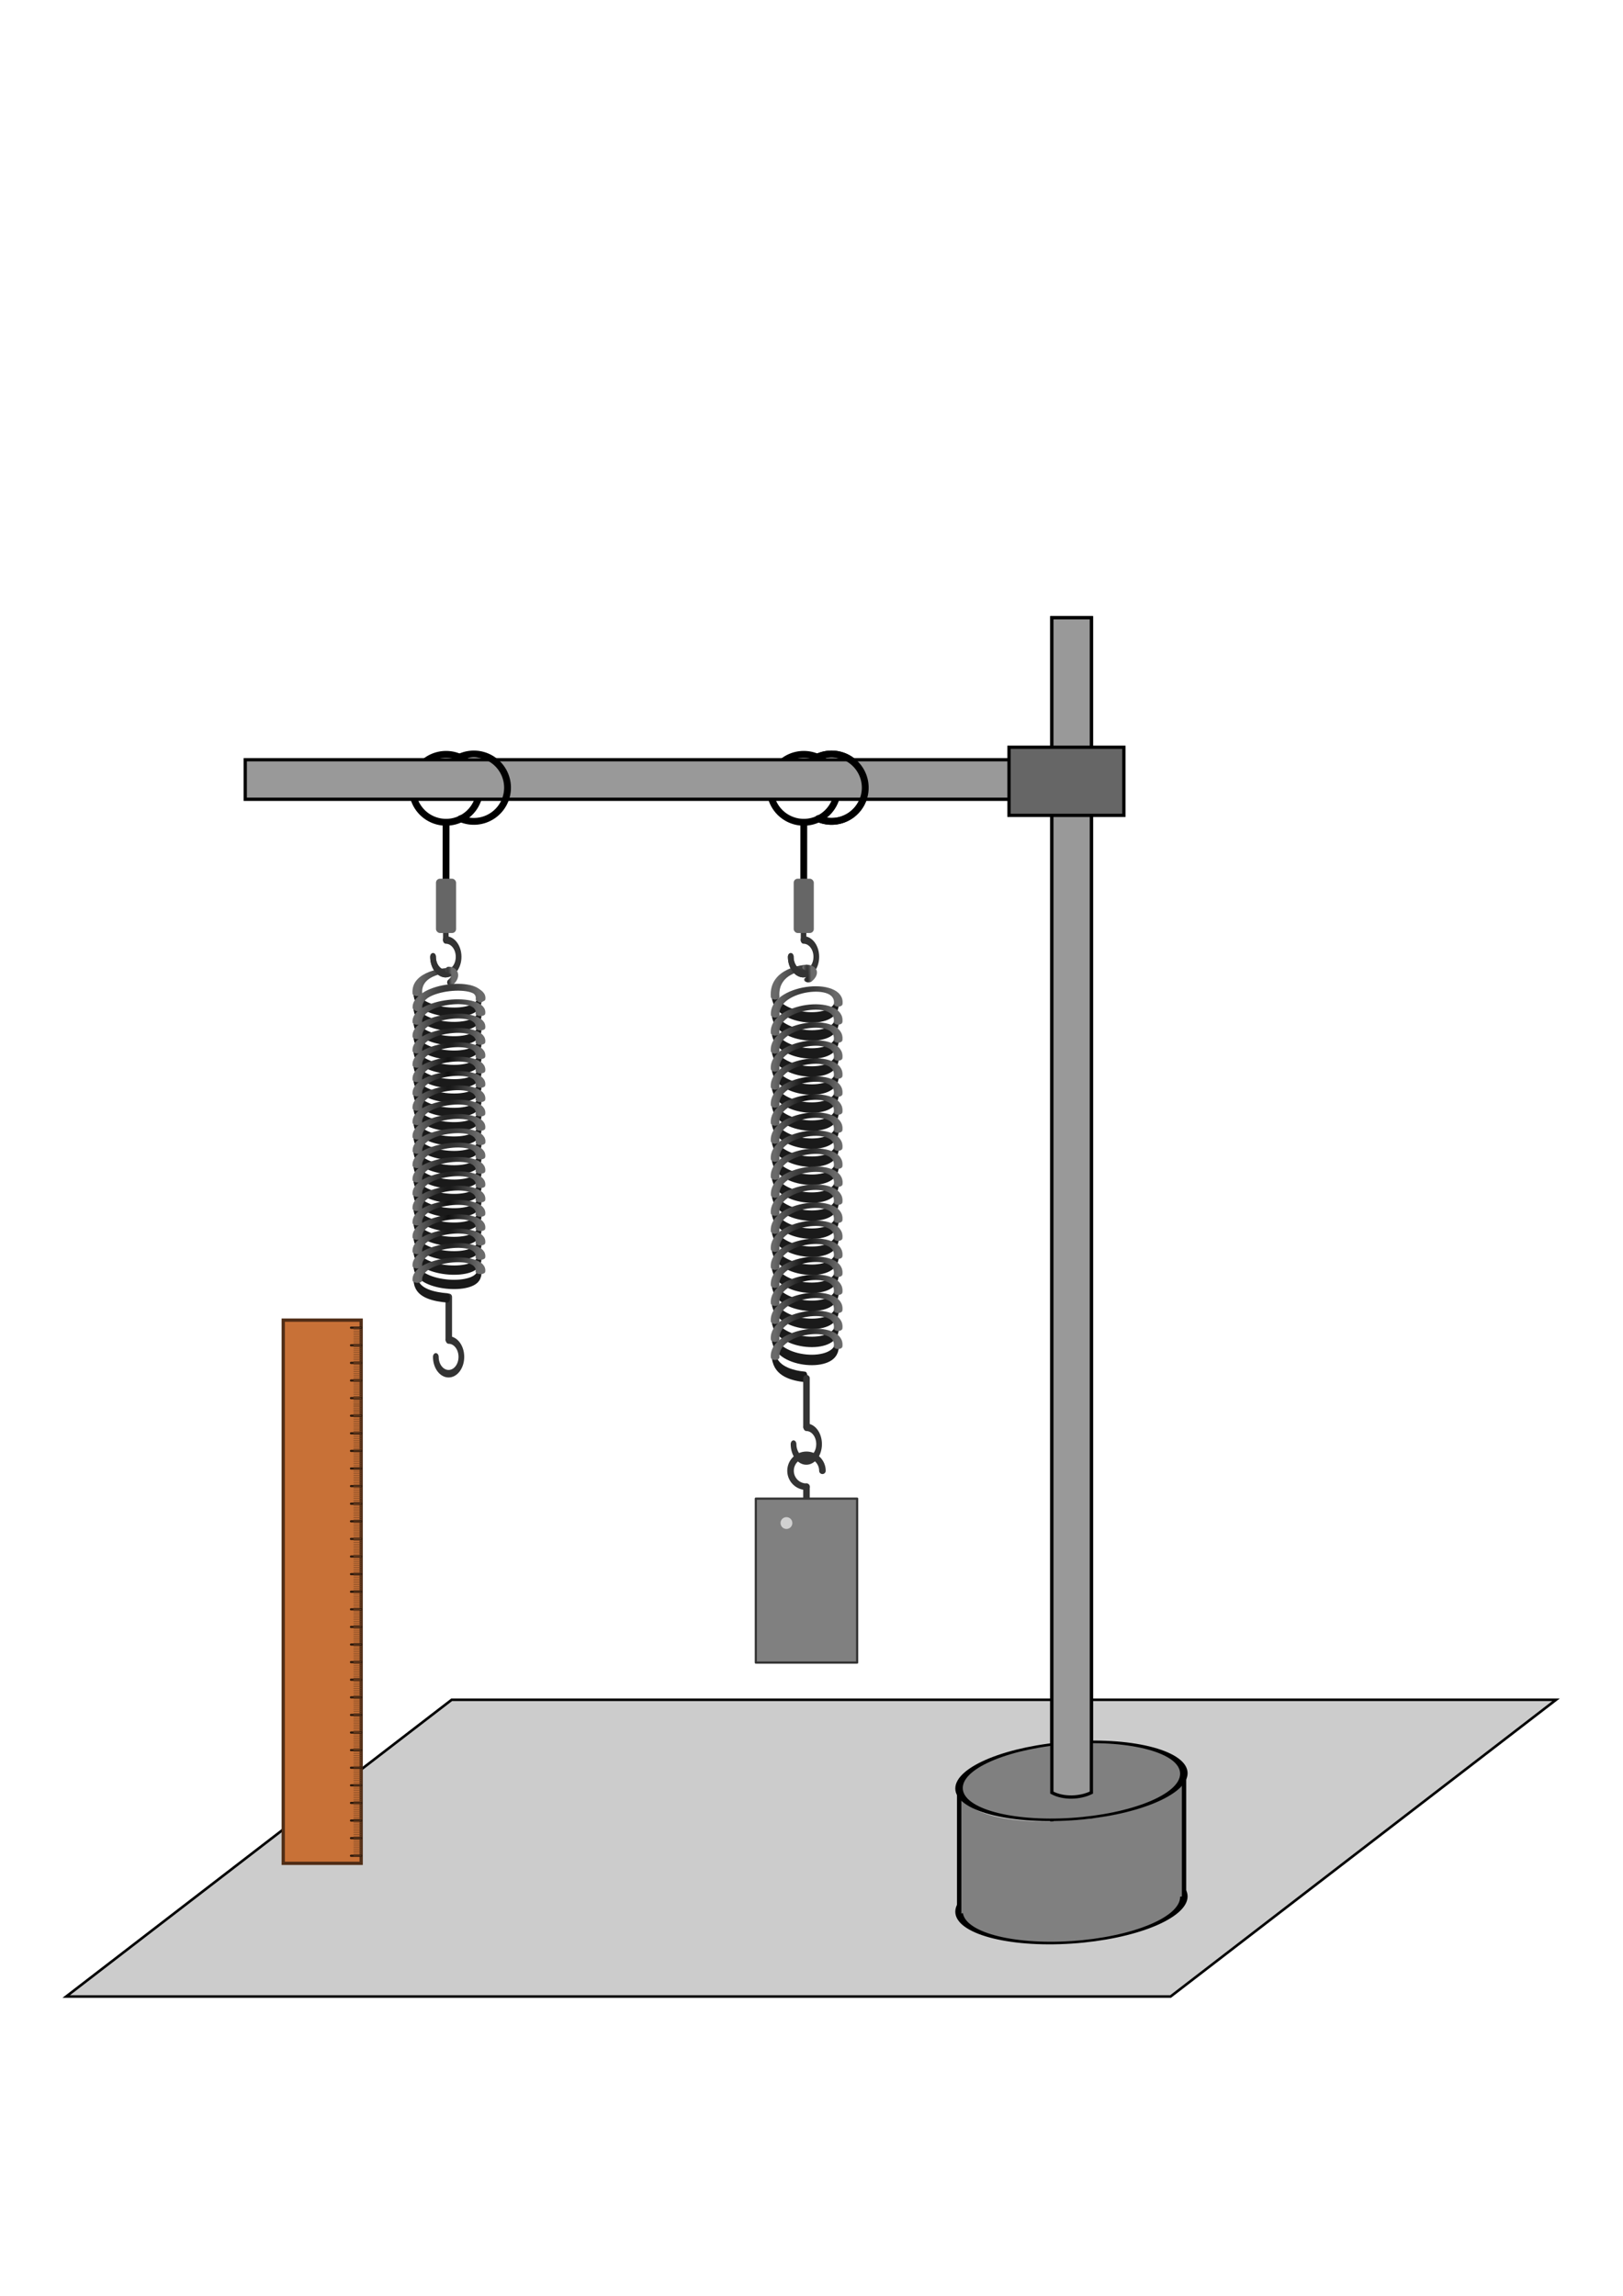 <svg xmlns="http://www.w3.org/2000/svg" xmlns:xlink="http://www.w3.org/1999/xlink" width="744.094" height="1052.362"><title>Experiment Hookesches Gesetz</title><defs><linearGradient id="a"><stop offset="0" stop-color="#0e0e0e"/><stop offset="1" stop-color="#6a6a6a"/></linearGradient><radialGradient xlink:href="#a" id="d" gradientUnits="userSpaceOnUse" gradientTransform="matrix(0 -.606 .058 0 110.147 1541.194)" cx="1856.591" cy="1368.978" fx="1856.591" fy="1368.978" r="246.82"/><radialGradient xlink:href="#a" id="e" gradientUnits="userSpaceOnUse" gradientTransform="matrix(0 -.606 .058 0 110.192 1541.194)" cx="1856.591" cy="1368.978" fx="1856.591" fy="1368.978" r="246.82"/><radialGradient xlink:href="#a" id="f" gradientUnits="userSpaceOnUse" gradientTransform="matrix(0 -.606 .058 0 110.147 1541.194)" cx="1856.591" cy="1368.978" fx="1856.591" fy="1368.978" r="246.82"/><radialGradient xlink:href="#a" id="g" gradientUnits="userSpaceOnUse" gradientTransform="matrix(0 -.606 .058 0 110.147 1541.194)" cx="1856.591" cy="1368.978" fx="1856.591" fy="1368.978" r="246.82"/><radialGradient xlink:href="#a" id="h" gradientUnits="userSpaceOnUse" gradientTransform="matrix(0 -.606 .058 0 110.147 1541.194)" cx="1856.591" cy="1368.978" fx="1856.591" fy="1368.978" r="246.82"/><radialGradient xlink:href="#a" id="i" gradientUnits="userSpaceOnUse" gradientTransform="matrix(0 -.606 .058 0 110.147 1541.194)" cx="1856.591" cy="1368.978" fx="1856.591" fy="1368.978" r="246.82"/><radialGradient xlink:href="#a" id="j" gradientUnits="userSpaceOnUse" gradientTransform="matrix(0 -.606 .058 0 110.147 1541.194)" cx="1856.591" cy="1368.978" fx="1856.591" fy="1368.978" r="246.82"/><radialGradient xlink:href="#a" id="k" gradientUnits="userSpaceOnUse" gradientTransform="matrix(0 -.606 .058 0 110.147 1541.194)" cx="1856.591" cy="1368.978" fx="1856.591" fy="1368.978" r="246.82"/><radialGradient xlink:href="#a" id="l" gradientUnits="userSpaceOnUse" gradientTransform="matrix(0 -.606 .058 0 110.147 1541.194)" cx="1856.591" cy="1368.978" fx="1856.591" fy="1368.978" r="246.82"/><radialGradient xlink:href="#a" id="m" gradientUnits="userSpaceOnUse" gradientTransform="matrix(0 -.606 .058 0 110.147 1541.194)" cx="1856.591" cy="1368.978" fx="1856.591" fy="1368.978" r="246.82"/><radialGradient xlink:href="#a" id="n" gradientUnits="userSpaceOnUse" gradientTransform="matrix(0 -.606 .058 0 110.147 1541.194)" cx="1856.591" cy="1368.978" fx="1856.591" fy="1368.978" r="246.82"/><radialGradient xlink:href="#a" id="o" gradientUnits="userSpaceOnUse" gradientTransform="matrix(0 -.606 .058 0 110.192 1541.194)" cx="1856.591" cy="1368.978" fx="1856.591" fy="1368.978" r="246.82"/><radialGradient xlink:href="#a" id="p" gradientUnits="userSpaceOnUse" gradientTransform="matrix(0 -.606 .058 0 110.147 1541.194)" cx="1856.591" cy="1368.978" fx="1856.591" fy="1368.978" r="246.82"/><radialGradient xlink:href="#a" id="q" gradientUnits="userSpaceOnUse" gradientTransform="matrix(0 -.606 .058 0 110.147 1541.194)" cx="1856.591" cy="1368.978" fx="1856.591" fy="1368.978" r="246.82"/><radialGradient xlink:href="#a" id="r" gradientUnits="userSpaceOnUse" gradientTransform="matrix(0 -.606 .058 0 110.147 1541.194)" cx="1856.591" cy="1368.978" fx="1856.591" fy="1368.978" r="246.82"/><radialGradient xlink:href="#a" id="s" gradientUnits="userSpaceOnUse" gradientTransform="matrix(0 -.606 .058 0 110.147 1541.194)" cx="1856.591" cy="1368.978" fx="1856.591" fy="1368.978" r="246.82"/><radialGradient xlink:href="#a" id="t" gradientUnits="userSpaceOnUse" gradientTransform="matrix(0 -.606 .058 0 110.147 1541.194)" cx="1856.591" cy="1368.978" fx="1856.591" fy="1368.978" r="246.82"/><radialGradient xlink:href="#a" id="u" gradientUnits="userSpaceOnUse" gradientTransform="matrix(0 -.606 .058 0 110.147 1541.194)" cx="1856.591" cy="1368.978" fx="1856.591" fy="1368.978" r="246.82"/><radialGradient xlink:href="#a" id="v" gradientUnits="userSpaceOnUse" gradientTransform="matrix(0 -.606 .058 0 110.147 1541.194)" cx="1856.591" cy="1368.978" fx="1856.591" fy="1368.978" r="246.82"/><radialGradient xlink:href="#a" id="w" gradientUnits="userSpaceOnUse" gradientTransform="matrix(0 -.606 .058 0 110.147 1541.194)" cx="1856.591" cy="1368.978" fx="1856.591" fy="1368.978" r="246.82"/><radialGradient xlink:href="#a" id="x" gradientUnits="userSpaceOnUse" gradientTransform="matrix(0 -.606 .058 0 110.147 1528.602)" cx="1856.591" cy="1368.978" fx="1856.591" fy="1368.978" r="246.82"/><filter color-interpolation-filters="sRGB" id="U" x="-.6" width="2.2" y="-.6" height="2.2"><feGaussianBlur stdDeviation="5.714"/></filter><radialGradient xlink:href="#a" id="y" gradientUnits="userSpaceOnUse" gradientTransform="matrix(0 -.606 .058 0 110.147 1541.194)" cx="1856.591" cy="1368.978" fx="1856.591" fy="1368.978" r="246.82"/><radialGradient xlink:href="#a" id="z" gradientUnits="userSpaceOnUse" gradientTransform="matrix(0 -.606 .058 0 110.192 1541.194)" cx="1856.591" cy="1368.978" fx="1856.591" fy="1368.978" r="246.82"/><radialGradient xlink:href="#a" id="A" gradientUnits="userSpaceOnUse" gradientTransform="matrix(0 -.606 .058 0 110.147 1541.194)" cx="1856.591" cy="1368.978" fx="1856.591" fy="1368.978" r="246.82"/><radialGradient xlink:href="#a" id="B" gradientUnits="userSpaceOnUse" gradientTransform="matrix(0 -.606 .058 0 110.147 1541.194)" cx="1856.591" cy="1368.978" fx="1856.591" fy="1368.978" r="246.82"/><radialGradient xlink:href="#a" id="C" gradientUnits="userSpaceOnUse" gradientTransform="matrix(0 -.606 .058 0 110.147 1541.194)" cx="1856.591" cy="1368.978" fx="1856.591" fy="1368.978" r="246.82"/><radialGradient xlink:href="#a" id="D" gradientUnits="userSpaceOnUse" gradientTransform="matrix(0 -.606 .058 0 110.147 1541.194)" cx="1856.591" cy="1368.978" fx="1856.591" fy="1368.978" r="246.82"/><radialGradient xlink:href="#a" id="E" gradientUnits="userSpaceOnUse" gradientTransform="matrix(0 -.606 .058 0 110.147 1541.194)" cx="1856.591" cy="1368.978" fx="1856.591" fy="1368.978" r="246.82"/><radialGradient xlink:href="#a" id="F" gradientUnits="userSpaceOnUse" gradientTransform="matrix(0 -.606 .058 0 110.147 1541.194)" cx="1856.591" cy="1368.978" fx="1856.591" fy="1368.978" r="246.82"/><radialGradient xlink:href="#a" id="G" gradientUnits="userSpaceOnUse" gradientTransform="matrix(0 -.606 .058 0 110.147 1541.194)" cx="1856.591" cy="1368.978" fx="1856.591" fy="1368.978" r="246.82"/><radialGradient xlink:href="#a" id="H" gradientUnits="userSpaceOnUse" gradientTransform="matrix(0 -.606 .058 0 110.147 1541.194)" cx="1856.591" cy="1368.978" fx="1856.591" fy="1368.978" r="246.82"/><radialGradient xlink:href="#a" id="I" gradientUnits="userSpaceOnUse" gradientTransform="matrix(0 -.606 .058 0 110.147 1541.194)" cx="1856.591" cy="1368.978" fx="1856.591" fy="1368.978" r="246.82"/><radialGradient xlink:href="#a" id="K" gradientUnits="userSpaceOnUse" gradientTransform="matrix(0 -.606 .058 0 110.192 1541.194)" cx="1856.591" cy="1368.978" fx="1856.591" fy="1368.978" r="246.82"/><radialGradient xlink:href="#a" id="L" gradientUnits="userSpaceOnUse" gradientTransform="matrix(0 -.606 .058 0 110.147 1541.194)" cx="1856.591" cy="1368.978" fx="1856.591" fy="1368.978" r="246.82"/><radialGradient xlink:href="#a" id="M" gradientUnits="userSpaceOnUse" gradientTransform="matrix(0 -.606 .058 0 110.147 1541.194)" cx="1856.591" cy="1368.978" fx="1856.591" fy="1368.978" r="246.82"/><radialGradient xlink:href="#a" id="N" gradientUnits="userSpaceOnUse" gradientTransform="matrix(0 -.606 .058 0 110.147 1541.194)" cx="1856.591" cy="1368.978" fx="1856.591" fy="1368.978" r="246.82"/><radialGradient xlink:href="#a" id="O" gradientUnits="userSpaceOnUse" gradientTransform="matrix(0 -.606 .058 0 110.147 1541.194)" cx="1856.591" cy="1368.978" fx="1856.591" fy="1368.978" r="246.82"/><radialGradient xlink:href="#a" id="P" gradientUnits="userSpaceOnUse" gradientTransform="matrix(0 -.606 .058 0 110.147 1541.194)" cx="1856.591" cy="1368.978" fx="1856.591" fy="1368.978" r="246.82"/><radialGradient xlink:href="#a" id="Q" gradientUnits="userSpaceOnUse" gradientTransform="matrix(0 -.606 .058 0 110.147 1541.194)" cx="1856.591" cy="1368.978" fx="1856.591" fy="1368.978" r="246.82"/><radialGradient xlink:href="#a" id="R" gradientUnits="userSpaceOnUse" gradientTransform="matrix(0 -.606 .058 0 110.147 1541.194)" cx="1856.591" cy="1368.978" fx="1856.591" fy="1368.978" r="246.82"/><radialGradient xlink:href="#a" id="S" gradientUnits="userSpaceOnUse" gradientTransform="matrix(0 -.606 .058 0 110.147 1541.194)" cx="1856.591" cy="1368.978" fx="1856.591" fy="1368.978" r="246.82"/><radialGradient xlink:href="#a" id="J" gradientUnits="userSpaceOnUse" gradientTransform="matrix(0 -.606 .058 0 110.147 1528.602)" cx="1856.591" cy="1368.978" fx="1856.591" fy="1368.978" r="246.82"/><radialGradient xlink:href="#a" id="T" gradientUnits="userSpaceOnUse" gradientTransform="matrix(0 -.191 -.008 0 201.063 707.192)" cx="1856.591" cy="1368.978" fx="1856.591" fy="1368.978" r="246.82"/><linearGradient id="b"><stop offset="0" stop-color="#0e0e0e"/><stop offset="1" stop-color="#6a6a6a"/></linearGradient><radialGradient r="246.82" fy="1368.978" fx="1856.591" cy="1368.978" cx="1856.591" gradientTransform="matrix(0 -.125 -.009 0 217.417 691.782)" gradientUnits="userSpaceOnUse" id="V" xlink:href="#b"/><linearGradient id="c"><stop offset="0" stop-color="#0e0e0e"/><stop offset="1" stop-color="#6a6a6a"/></linearGradient><radialGradient r="246.82" fy="1368.978" fx="1856.591" cy="1368.978" cx="1856.591" gradientTransform="matrix(0 -.316 .061 0 122.588 1076.391)" gradientUnits="userSpaceOnUse" id="W" xlink:href="#c"/></defs><path style="marker:none" color="#000" fill="#fff" fill-rule="evenodd" stroke="#fff" stroke-width="1.231" overflow="visible" enable-background="accumulate" d="M36.046 935.586V231.737h672.002v703.849z"/><path style="marker:none" transform="skewX(-52.417) scale(1 .61)" color="#000" fill="#ccc" fill-rule="evenodd" stroke="#000" stroke-width="1.921" overflow="visible" enable-background="accumulate" d="M1219.447 1277.284h506.323v222.987h-506.323z"/><path d="M374.562 347.141a15.442 15.442 0 1 1 .631 28.128" fill="none" stroke="#000" stroke-width="3.131" stroke-linecap="round" stroke-linejoin="round"/><g stroke="#333" stroke-width="5.269" fill="none" stroke-linecap="round"><path transform="matrix(-.483 0 0 -.637 317.781 211.08)" d="M234.75-345.03c-6.696 0-12.125-5.43-12.125-12.126s5.429-12.125 12.125-12.125 12.125 5.429 12.125 12.125" stroke-width="5.412" stroke-linejoin="round"/><path d="M228.625-51.638v16.875" transform="matrix(-.483 0 0 -.637 314.825 397.838)"/><path d="M234.75-345.03c-6.696 0-12.125-5.43-12.125-12.126s5.429-12.125 12.125-12.125 12.125 5.429 12.125 12.125" transform="matrix(-.483 0 0 -.637 319.053 394.455)" stroke-width="5.412" stroke-linejoin="round"/></g><path d="M204.475 419.967l.036-42.805" fill="#333" stroke="#000" stroke-width="3.131" stroke-linecap="round"/><path d="M219.953 361.348a15.442 15.442 0 1 1-30.883 0 15.442 15.442 0 1 1 30.883 0z" fill="none" stroke="#000" stroke-width="3.131" stroke-linecap="round" stroke-linejoin="round"/><rect rx="1.835" ry="1.835" y="402.78" x="199.881" height="24.905" width="9.224" fill="#666"/><path d="M383.953 361.348a15.442 15.442 0 1 1-30.883 0 15.442 15.442 0 1 1 30.883 0z" fill="none" stroke="#000" stroke-width="3.131" stroke-linecap="round" stroke-linejoin="round"/><path style="marker:none" color="#000" fill="#999" fill-rule="evenodd" stroke="#000" stroke-width="1.5" overflow="visible" enable-background="accumulate" d="M112.437 348.248H463.06v18.125H112.437z"/><path d="M210.562 347.141a15.442 15.442 0 1 1 .631 28.128" fill="none" stroke="#000" stroke-width="3.131" stroke-linecap="round" stroke-linejoin="round"/><path style="marker:none" d="M205.746 594.456v19.628" color="#000" fill="none" stroke="#333" stroke-width="3" stroke-linecap="round" stroke-linejoin="round" overflow="visible" enable-background="accumulate"/><path d="M368.475 419.967l.036-42.805" fill="#333" stroke="#000" stroke-width="3.131" stroke-linecap="round"/><g stroke="#333" stroke-width="5.269" fill="none" stroke-linecap="round"><path d="M234.75-345.03c-6.696 0-12.125-5.43-12.125-12.126s5.429-12.125 12.125-12.125 12.125 5.429 12.125 12.125" transform="matrix(-.483 0 0 -.637 481.781 211.08)" stroke-width="5.412" stroke-linejoin="round"/><path d="M228.625-51.638v16.875" transform="matrix(-.483 0 0 -.637 478.825 397.838)"/><path transform="matrix(-.483 0 0 -.637 483.053 434.455)" d="M234.75-345.03c-6.696 0-12.125-5.43-12.125-12.126s5.429-12.125 12.125-12.125 12.125 5.429 12.125 12.125" stroke-width="5.412" stroke-linejoin="round"/></g><rect width="9.224" height="24.905" x="363.881" y="402.78" ry="1.835" rx="1.835" fill="#666"/><g stroke-linecap="round" fill="none"><g stroke="#1a1a1a" stroke-width="13.484"><path d="M1731.474 1368.767c1.503-35.42 6.608-80.021 24.155-84.56M1768.259 1453.892c-26.484.405-21.369-162.323 8.144-169.956M1789.033 1453.892c-26.484.405-21.369-162.323 8.144-169.956M1809.807 1453.892c-26.484.405-21.369-162.323 8.144-169.956M1830.58 1453.892c-26.483.405-21.368-162.323 8.145-169.956M1851.354 1453.892c-26.483.405-21.368-162.323 8.145-169.956M1934.45 1453.892c-26.484.405-21.369-162.323 8.145-169.956M1955.224 1453.892c-26.484.405-21.369-162.323 8.144-169.956M1913.676 1453.892c-26.484.405-21.369-162.323 8.145-169.956M1892.902 1453.892c-26.484.405-21.368-162.323 8.145-169.956M1872.128 1453.892c-26.483.405-21.368-162.323 8.145-169.956" transform="matrix(0 -.316 .17 0 -27.529 1142.096)"/></g><g stroke="#1a1a1a" stroke-width="13.484"><path d="M1768.259 1453.892c-26.484.405-21.369-162.323 8.144-169.956M1789.033 1453.892c-26.484.405-21.369-162.323 8.144-169.956M1809.807 1453.892c-26.484.405-21.369-162.323 8.144-169.956M1830.58 1453.892c-26.483.405-21.368-162.323 8.145-169.956M1851.354 1453.892c-26.483.405-21.368-162.323 8.145-169.956M1934.45 1453.892c-26.484.405-21.369-162.323 8.145-169.956M1955.224 1453.892c-26.484.405-21.369-162.323 8.144-169.956M1913.676 1453.892c-26.484.405-21.369-162.323 8.145-169.956M1892.902 1453.892c-26.484.405-21.368-162.323 8.145-169.956M1872.128 1453.892c-26.483.405-21.368-162.323 8.145-169.956" transform="matrix(0 -.316 .17 0 -27.529 1076.391)"/></g><g stroke-width="4.243"><path d="M176.025 376.259c-.944-19.296 29.029-25.186 27.667-7.656" stroke="url(#d)" transform="matrix(1.044 0 0 .522 7.595 337.926)"/><path d="M176.07 363.666c-.944-19.295 29.029-25.186 27.667-7.655" stroke="url(#e)" transform="matrix(1.044 0 0 .522 7.595 337.926)"/><path d="M176.025 388.851c-.944-19.295 29.029-25.186 27.667-7.655" stroke="url(#f)" transform="matrix(1.044 0 0 .522 7.595 337.926)"/><path d="M176.025 401.443c-.944-19.295 29.029-25.186 27.667-7.655" stroke="url(#g)" transform="matrix(1.044 0 0 .522 7.595 337.926)"/><path d="M176.025 464.405c-.944-19.295 29.029-25.186 27.667-7.655" stroke="url(#h)" transform="matrix(1.044 0 0 .522 7.595 337.926)"/><path d="M176.025 476.997c-.944-19.295 29.029-25.186 27.667-7.655" stroke="url(#i)" transform="matrix(1.044 0 0 .522 7.595 337.926)"/><path d="M176.025 451.813c-.944-19.296 29.029-25.186 27.667-7.656" stroke="url(#j)" transform="matrix(1.044 0 0 .522 7.595 337.926)"/><path d="M176.025 439.22c-.944-19.295 29.029-25.186 27.667-7.655" stroke="url(#k)" transform="matrix(1.044 0 0 .522 7.595 337.926)"/><path d="M176.025 426.628c-.944-19.295 29.029-25.186 27.667-7.655" stroke="url(#l)" transform="matrix(1.044 0 0 .522 7.595 337.926)"/><path d="M176.025 414.036c-.944-19.296 29.029-25.186 27.667-7.656" stroke="url(#m)" transform="matrix(1.044 0 0 .522 7.595 337.926)"/></g><g stroke-width="4.243"><path d="M176.025 376.259c-.944-19.296 29.029-25.186 27.667-7.656" stroke="url(#n)" transform="matrix(1.044 0 0 .522 7.595 272.222)"/><path d="M176.07 363.666c-.944-19.295 29.029-25.186 27.667-7.655" stroke="url(#o)" transform="matrix(1.044 0 0 .522 7.595 272.222)"/><path d="M176.025 388.851c-.944-19.295 29.029-25.186 27.667-7.655" stroke="url(#p)" transform="matrix(1.044 0 0 .522 7.595 272.222)"/><path d="M176.025 401.443c-.944-19.295 29.029-25.186 27.667-7.655" stroke="url(#q)" transform="matrix(1.044 0 0 .522 7.595 272.222)"/><path d="M176.025 464.405c-.944-19.295 29.029-25.186 27.667-7.655" stroke="url(#r)" transform="matrix(1.044 0 0 .522 7.595 272.222)"/><path d="M176.025 476.997c-.944-19.295 29.029-25.186 27.667-7.655" stroke="url(#s)" transform="matrix(1.044 0 0 .522 7.595 272.222)"/><path d="M176.025 451.813c-.944-19.296 29.029-25.186 27.667-7.656" stroke="url(#t)" transform="matrix(1.044 0 0 .522 7.595 272.222)"/><path d="M176.025 439.22c-.944-19.295 29.029-25.186 27.667-7.655" stroke="url(#u)" transform="matrix(1.044 0 0 .522 7.595 272.222)"/><path d="M176.025 426.628c-.944-19.295 29.029-25.186 27.667-7.655" stroke="url(#v)" transform="matrix(1.044 0 0 .522 7.595 272.222)"/><path d="M176.025 414.036c-.944-19.296 29.029-25.186 27.667-7.656" stroke="url(#w)" transform="matrix(1.044 0 0 .522 7.595 272.222)"/><path d="M176.025 351.074c-.944-19.296 13.816-20.535 13.816-20.535" stroke="url(#x)" transform="matrix(1.044 0 0 .522 7.595 272.222)"/></g><g><g stroke="#1a1a1a" stroke-width="12.026"><path d="M1731.474 1368.767c1.503-35.42 6.608-80.021 24.155-84.56M1768.259 1453.892c-26.484.405-21.369-162.323 8.144-169.956M1789.033 1453.892c-26.484.405-21.369-162.323 8.144-169.956M1809.807 1453.892c-26.484.405-21.369-162.323 8.144-169.956M1830.58 1453.892c-26.483.405-21.368-162.323 8.145-169.956M1851.354 1453.892c-26.483.405-21.368-162.323 8.145-169.956M1934.45 1453.892c-26.484.405-21.369-162.323 8.145-169.956M1955.224 1453.892c-26.484.405-21.369-162.323 8.144-169.956M1913.676 1453.892c-26.484.405-21.369-162.323 8.145-169.956M1892.902 1453.892c-26.484.405-21.368-162.323 8.145-169.956M1872.128 1453.892c-26.483.405-21.368-162.323 8.145-169.956" transform="matrix(0 -.398 .17 0 136.471 1320.293)"/></g><g stroke="#1a1a1a" stroke-width="12.026"><path d="M1768.259 1453.892c-26.484.405-21.369-162.323 8.144-169.956M1789.033 1453.892c-26.484.405-21.369-162.323 8.144-169.956M1809.807 1453.892c-26.484.405-21.369-162.323 8.144-169.956M1830.58 1453.892c-26.483.405-21.368-162.323 8.145-169.956M1851.354 1453.892c-26.483.405-21.368-162.323 8.145-169.956M1934.45 1453.892c-26.484.405-21.369-162.323 8.145-169.956M1955.224 1453.892c-26.484.405-21.369-162.323 8.144-169.956M1913.676 1453.892c-26.484.405-21.369-162.323 8.145-169.956M1892.902 1453.892c-26.484.405-21.368-162.323 8.145-169.956M1872.128 1453.892c-26.483.405-21.368-162.323 8.145-169.956" transform="matrix(0 -.398 .17 0 136.471 1237.685)"/></g><g stroke-width="3.784"><path d="M176.025 376.259c-.944-19.296 29.029-25.186 27.667-7.656" stroke="url(#y)" transform="matrix(1.044 0 0 .656 171.595 309.243)"/><path d="M176.07 363.666c-.944-19.295 29.029-25.186 27.667-7.655" stroke="url(#z)" transform="matrix(1.044 0 0 .656 171.595 309.243)"/><path d="M176.025 388.851c-.944-19.295 29.029-25.186 27.667-7.655" stroke="url(#A)" transform="matrix(1.044 0 0 .656 171.595 309.243)"/><path d="M176.025 401.443c-.944-19.295 29.029-25.186 27.667-7.655" stroke="url(#B)" transform="matrix(1.044 0 0 .656 171.595 309.243)"/><path d="M176.025 464.405c-.944-19.295 29.029-25.186 27.667-7.655" stroke="url(#C)" transform="matrix(1.044 0 0 .656 171.595 309.243)"/><path d="M176.025 476.997c-.944-19.295 29.029-25.186 27.667-7.655" stroke="url(#D)" transform="matrix(1.044 0 0 .656 171.595 309.243)"/><path d="M176.025 451.813c-.944-19.296 29.029-25.186 27.667-7.656" stroke="url(#E)" transform="matrix(1.044 0 0 .656 171.595 309.243)"/><path d="M176.025 439.22c-.944-19.295 29.029-25.186 27.667-7.655" stroke="url(#F)" transform="matrix(1.044 0 0 .656 171.595 309.243)"/><path d="M176.025 426.628c-.944-19.295 29.029-25.186 27.667-7.655" stroke="url(#G)" transform="matrix(1.044 0 0 .656 171.595 309.243)"/><path d="M176.025 414.036c-.944-19.296 29.029-25.186 27.667-7.656" stroke="url(#H)" transform="matrix(1.044 0 0 .656 171.595 309.243)"/></g><g stroke-width="3.784"><path d="M176.025 376.259c-.944-19.296 29.029-25.186 27.667-7.656" stroke="url(#I)" transform="matrix(1.044 0 0 .656 171.595 226.635)"/><path d="M176.025 351.074c-.944-19.296 13.816-20.535 13.816-20.535" stroke="url(#J)" transform="matrix(1.044 0 0 .656 171.595 226.635)"/><path d="M176.07 363.666c-.944-19.295 29.029-25.186 27.667-7.655" stroke="url(#K)" transform="matrix(1.044 0 0 .656 171.595 226.635)"/><path d="M176.025 388.851c-.944-19.295 29.029-25.186 27.667-7.655" stroke="url(#L)" transform="matrix(1.044 0 0 .656 171.595 226.635)"/><path d="M176.025 401.443c-.944-19.295 29.029-25.186 27.667-7.655" stroke="url(#M)" transform="matrix(1.044 0 0 .656 171.595 226.635)"/><path d="M176.025 464.405c-.944-19.295 29.029-25.186 27.667-7.655" stroke="url(#N)" transform="matrix(1.044 0 0 .656 171.595 226.635)"/><path d="M176.025 476.997c-.944-19.295 29.029-25.186 27.667-7.655" stroke="url(#O)" transform="matrix(1.044 0 0 .656 171.595 226.635)"/><path d="M176.025 451.813c-.944-19.296 29.029-25.186 27.667-7.656" stroke="url(#P)" transform="matrix(1.044 0 0 .656 171.595 226.635)"/><path d="M176.025 439.22c-.944-19.295 29.029-25.186 27.667-7.655" stroke="url(#Q)" transform="matrix(1.044 0 0 .656 171.595 226.635)"/><path d="M176.025 426.628c-.944-19.295 29.029-25.186 27.667-7.655" stroke="url(#R)" transform="matrix(1.044 0 0 .656 171.595 226.635)"/><path d="M176.025 414.036c-.944-19.296 29.029-25.186 27.667-7.656" stroke="url(#S)" transform="matrix(1.044 0 0 .656 171.595 226.635)"/><path d="M190.659 339.056c3.174-4.29 1.855-8.517-.818-8.517" stroke="url(#T)" transform="matrix(1.044 0 0 .656 171.595 226.635)"/></g></g></g><path d="M369.746 631.767v22.317" style="marker:none" color="#000" fill="none" stroke="#333" stroke-width="3" stroke-linecap="round" stroke-linejoin="round" overflow="visible" enable-background="accumulate"/><g fill="none" stroke="#333" stroke-linecap="round"><path d="M369.746 681.487a7.306 7.306 0 1 1 7.306-7.306" stroke-width="3" stroke-linejoin="round"/><path d="M369.746 681.487v10.169" stroke-width="3"/></g><path fill="gray" stroke="#333" stroke-width="1" stroke-linecap="round" stroke-linejoin="round" d="M346.521 686.946h46.45v75.156h-46.45z"/><path d="M301.429 350.934c0 6.311-5.117 11.428-11.429 11.428s-11.429-5.117-11.429-11.428c0-6.312 5.117-11.429 11.429-11.429s11.429 5.117 11.429 11.429z" transform="matrix(.237 0 0 .237 291.83 614.97)" opacity=".8" fill="#fff" filter="url(#U)"/><path transform="matrix(.237 0 0 .237 388.537 765.66)" d="M301.429 350.934c0 6.311-5.117 11.428-11.429 11.428s-11.429-5.117-11.429-11.428c0-6.312 5.117-11.429 11.429-11.429s11.429 5.117 11.429 11.429z" opacity=".8" fill="#fff" filter="url(#U)"/><path d="M374.562 347.141a15.442 15.442 0 1 1 .631 28.128" fill="none" stroke="#000" stroke-width="3.131" stroke-linecap="round" stroke-linejoin="round"/><path transform="matrix(-.483 0 0 -.637 481.781 211.08)" d="M235.029-369.277a12.125 12.125 0 0 1 11.846 12.121" fill="none" stroke="#333" stroke-width="5.412" stroke-linecap="round" stroke-linejoin="round"/><path transform="matrix(-.483 0 0 -.637 317.781 211.08)" d="M235.029-369.277a12.125 12.125 0 0 1 11.846 12.121" fill="none" stroke="#333" stroke-width="5.412" stroke-linecap="round" stroke-linejoin="round"/><path d="M206.56 450.28c3.312-2.815 1.936-5.589-.853-5.589" fill="none" stroke="url(#V)" stroke-width="3.131" stroke-linecap="round"/><path d="M191.335 461.977c-.985-10.068 30.294-13.142 28.872-3.995" fill="none" stroke="url(#W)" stroke-width="3.131" stroke-linecap="round"/><path style="marker:none" color="#000" fill="#999" fill-rule="evenodd" stroke="#000" stroke-width="1.5" overflow="visible" enable-background="accumulate" d="M500.361 283.148v564.179h-18.125V283.148z"/><g color="#000"><path style="marker:none" fill="#c87137" fill-rule="evenodd" stroke="#502d16" stroke-width="1.5" overflow="visible" enable-background="accumulate" d="M129.853 605.12h35.731v248.999h-35.731z"/><path style="marker:none" d="M160.923 608.596h4.66" fill="none" stroke="#28170b" stroke-linecap="round" stroke-linejoin="round" overflow="visible" enable-background="accumulate"/><g stroke="#28170b" fill="none" stroke-linecap="round" stroke-linejoin="round"><path style="marker:none" d="M160.923 616.664h4.66M160.923 624.733h4.66M160.923 632.8h4.66M160.923 640.87l4.66-.001M160.923 648.937h4.66M160.923 657.006h4.66M160.923 665.074h4.66M160.923 673.142h4.66M160.923 681.21h4.66M160.923 689.278h4.66M160.923 697.347h4.66M160.923 705.415h4.66M160.923 713.483h4.66M160.923 721.551h4.66M160.923 729.62h4.66M160.923 737.688h4.66M160.923 745.756h4.66M160.923 753.824h4.66M160.923 761.893h4.66M160.923 769.96h4.66M160.923 778.03h4.66M160.923 786.097h4.66M160.923 794.166h4.66M160.923 802.234h4.66M160.923 810.302h4.66M160.923 818.37h4.66M160.923 826.439h4.66M160.923 834.507h4.66M160.923 842.575h4.66M160.923 850.643h4.66" overflow="visible" enable-background="accumulate"/></g><path d="M162.185 608.596h3.399M162.185 616.664h3.399" style="marker:none" fill="none" stroke="#784421" stroke-width=".25" stroke-linecap="round" stroke-linejoin="round" overflow="visible" enable-background="accumulate"/><g fill="none" stroke="#784421" stroke-width=".25" stroke-linecap="round" stroke-linejoin="round"><path d="M162.185 609.403h3.399M162.185 610.21h3.399M162.185 611.017h3.399M162.185 611.823h3.399M162.185 612.63h3.399M162.185 613.437h3.399M162.185 614.244h3.399M162.185 615.05h3.399M162.185 615.857h3.399" style="marker:none" overflow="visible" enable-background="accumulate"/></g><g fill="none" stroke="#784421" stroke-width=".25" stroke-linecap="round" stroke-linejoin="round"><path d="M162.185 616.664h3.399M162.185 624.733h3.399M162.185 617.471h3.399M162.185 618.278h3.399M162.185 619.085h3.399M162.185 619.892h3.399M162.185 620.698h3.399M162.185 621.505h3.399M162.185 622.312h3.399M162.185 623.119h3.399M162.185 623.926h3.399" style="marker:none" overflow="visible" enable-background="accumulate"/></g><g fill="none" stroke="#784421" stroke-width=".25" stroke-linecap="round" stroke-linejoin="round"><path style="marker:none" d="M162.185 624.733h3.399M162.185 632.8h3.399M162.185 625.54h3.399M162.185 626.346h3.399M162.185 627.153h3.399M162.185 627.96h3.399M162.185 628.767h3.399M162.185 629.573h3.399M162.185 630.38h3.399M162.185 631.187h3.399M162.185 631.994h3.399" overflow="visible" enable-background="accumulate"/></g><g fill="none" stroke="#784421" stroke-width=".25" stroke-linecap="round" stroke-linejoin="round"><path style="marker:none" d="M162.185 631.994h3.399M162.185 640.062h3.399M162.185 632.8h3.399M162.185 633.608h3.399M162.185 634.414h3.399M162.185 635.221h3.399M162.185 636.028h3.399M162.185 636.835h3.399M162.185 637.642h3.399M162.185 638.449h3.399M162.185 639.255h3.399" overflow="visible" enable-background="accumulate"/></g><g fill="none" stroke="#784421" stroke-width=".25" stroke-linecap="round" stroke-linejoin="round"><path d="M162.185 640.062h3.399M162.185 648.13h3.399M162.185 640.869h3.399M162.185 641.676h3.399M162.185 642.483h3.399M162.185 643.29h3.399M162.185 644.096h3.399M162.185 644.903h3.399M162.185 645.71h3.399M162.185 646.517h3.399M162.185 647.324h3.399" style="marker:none" overflow="visible" enable-background="accumulate"/></g><g fill="none" stroke="#784421" stroke-width=".25" stroke-linecap="round" stroke-linejoin="round"><path style="marker:none" d="M162.185 640.869h3.399M162.185 648.937h3.399M162.185 641.676h3.399M162.185 642.483h3.399M162.185 643.29h3.399M162.185 644.096h3.399M162.185 644.903h3.399M162.185 645.71h3.399M162.185 646.517h3.399M162.185 647.324h3.399M162.185 648.13h3.399" overflow="visible" enable-background="accumulate"/></g><g fill="none" stroke="#784421" stroke-width=".25" stroke-linecap="round" stroke-linejoin="round"><path d="M162.185 648.937h3.399M162.185 657.006h3.399M162.185 649.744h3.399M162.185 650.55h3.399M162.185 651.358h3.399M162.185 652.165h3.399M162.185 652.971h3.399M162.185 653.778h3.399M162.185 654.585h3.399M162.185 655.392h3.399M162.185 656.199h3.399" style="marker:none" overflow="visible" enable-background="accumulate"/></g><g fill="none" stroke="#784421" stroke-width=".25" stroke-linecap="round" stroke-linejoin="round"><path d="M162.185 656.199h3.399M162.185 664.267h3.399M162.185 657.006h3.399M162.185 657.812h3.399M162.185 658.62h3.399M162.185 659.426h3.399M162.185 660.233h3.399M162.185 661.04h3.399M162.185 661.846h3.399M162.185 662.653h3.399M162.185 663.46h3.399" style="marker:none" overflow="visible" enable-background="accumulate"/></g><g fill="none" stroke="#784421" stroke-width=".25" stroke-linecap="round" stroke-linejoin="round"><path style="marker:none" d="M162.185 664.267h3.399M162.185 672.335h3.399M162.185 665.074h3.399M162.185 665.88h3.399M162.185 666.687h3.399M162.185 667.494h3.399M162.185 668.301h3.399M162.185 669.108h3.399M162.185 669.915h3.399M162.185 670.722h3.399M162.185 671.528h3.399" overflow="visible" enable-background="accumulate"/></g><g fill="none" stroke="#784421" stroke-width=".25" stroke-linecap="round" stroke-linejoin="round"><path style="marker:none" d="M162.185 673.142h3.399M162.185 681.21h3.399M162.185 673.949h3.399M162.185 674.756h3.399M162.185 675.562h3.399M162.185 676.37h3.399M162.185 677.176h3.399M162.185 677.983h3.399M162.185 678.79h3.399M162.185 679.597h3.399M162.185 680.403h3.399" overflow="visible" enable-background="accumulate"/></g><g fill="none" stroke="#784421" stroke-width=".25" stroke-linecap="round" stroke-linejoin="round"><path d="M162.185 681.21h3.399M162.185 689.278h3.399M162.185 682.017h3.399M162.185 682.824h3.399M162.185 683.63h3.399M162.185 684.438h3.399M162.185 685.244h3.399M162.185 686.051h3.399M162.185 686.858h3.399M162.185 687.665h3.399M162.185 688.472h3.399" style="marker:none" overflow="visible" enable-background="accumulate"/></g><g fill="none" stroke="#784421" stroke-width=".25" stroke-linecap="round" stroke-linejoin="round"><path d="M162.185 688.472h3.399M162.185 696.54h3.399M162.185 689.278h3.399M162.185 690.085h3.399M162.185 690.892h3.399M162.185 691.699h3.399M162.185 692.506h3.399M162.185 693.313h3.399M162.185 694.12h3.399M162.185 694.926h3.399M162.185 695.733h3.399" style="marker:none" overflow="visible" enable-background="accumulate"/></g><g fill="none" stroke="#784421" stroke-width=".25" stroke-linecap="round" stroke-linejoin="round"><path d="M162.185 697.347h3.399M162.185 705.415h3.399M162.185 698.154h3.399M162.185 698.96h3.399M162.185 699.767h3.399M162.185 700.574h3.399M162.185 701.38h3.399M162.185 702.188h3.399M162.185 702.995h3.399M162.185 703.801h3.399M162.185 704.608h3.399" style="marker:none" overflow="visible" enable-background="accumulate"/></g><g fill="none" stroke="#784421" stroke-width=".25" stroke-linecap="round" stroke-linejoin="round"><path style="marker:none" d="M162.185 705.415h3.399M162.185 713.483h3.399M162.185 706.222h3.399M162.185 707.029h3.399M162.185 707.835h3.399M162.185 708.642h3.399M162.185 709.45h3.399M162.185 710.256h3.399M162.185 711.063h3.399M162.185 711.87h3.399M162.185 712.676h3.399" overflow="visible" enable-background="accumulate"/></g><g fill="none" stroke="#784421" stroke-width=".25" stroke-linecap="round" stroke-linejoin="round"><path style="marker:none" d="M162.185 712.676h3.399M162.185 720.745h3.399M162.185 713.483h3.399M162.185 714.29h3.399M162.185 715.097h3.399M162.185 715.904h3.399M162.185 716.71h3.399M162.185 717.517h3.399M162.185 718.324h3.399M162.185 719.131h3.399M162.185 719.938h3.399" overflow="visible" enable-background="accumulate"/></g><g fill="none" stroke="#784421" stroke-width=".25" stroke-linecap="round" stroke-linejoin="round"><path d="M162.185 720.745h3.399M162.185 728.813h3.399M162.185 721.551h3.399M162.185 722.358h3.399M162.185 723.165h3.399M162.185 723.972h3.399M162.185 724.779h3.399M162.185 725.586h3.399M162.185 726.392h3.399M162.185 727.2h3.399M162.185 728.006h3.399" style="marker:none" overflow="visible" enable-background="accumulate"/></g><g fill="none" stroke="#784421" stroke-width=".25" stroke-linecap="round" stroke-linejoin="round"><path d="M162.185 729.62h3.399M162.185 737.688h3.399M162.185 730.427h3.399M162.185 731.233h3.399M162.185 732.04h3.399M162.185 732.847h3.399M162.185 733.654h3.399M162.185 734.46h3.399M162.185 735.267h3.399M162.185 736.074h3.399M162.185 736.881h3.399" style="marker:none" overflow="visible" enable-background="accumulate"/></g><g fill="none" stroke="#784421" stroke-width=".25" stroke-linecap="round" stroke-linejoin="round"><path style="marker:none" d="M162.185 737.688h3.399M162.185 745.756h3.399M162.185 738.495h3.399M162.185 739.302h3.399M162.185 740.108h3.399M162.185 740.915h3.399M162.185 741.722h3.399M162.185 742.529h3.399M162.185 743.336h3.399M162.185 744.143h3.399M162.185 744.95h3.399" overflow="visible" enable-background="accumulate"/></g><g fill="none" stroke="#784421" stroke-width=".25" stroke-linecap="round" stroke-linejoin="round"><path style="marker:none" d="M162.185 744.95h3.399M162.185 753.018h3.399M162.185 745.756h3.399M162.185 746.563h3.399M162.185 747.37h3.399M162.185 748.177h3.399M162.185 748.983h3.399M162.185 749.79h3.399M162.185 750.597h3.399M162.185 751.404h3.399M162.185 752.21h3.399" overflow="visible" enable-background="accumulate"/></g><g fill="none" stroke="#784421" stroke-width=".25" stroke-linecap="round" stroke-linejoin="round"><path style="marker:none" d="M162.185 753.824h3.399M162.185 761.893h3.399M162.185 754.631h3.399M162.185 755.438h3.399M162.185 756.245h3.399M162.185 757.052h3.399M162.185 757.859h3.399M162.185 758.665h3.399M162.185 759.472h3.399M162.185 760.279h3.399M162.185 761.086h3.399" overflow="visible" enable-background="accumulate"/></g><g fill="none" stroke="#784421" stroke-width=".25" stroke-linecap="round" stroke-linejoin="round"><path d="M162.185 761.893h3.399M162.185 769.96h3.399M162.185 762.7h3.399M162.185 763.506h3.399M162.185 764.313h3.399M162.185 765.12h3.399M162.185 765.927h3.399M162.185 766.734h3.399M162.185 767.54h3.399M162.185 768.347h3.399M162.185 769.154h3.399" style="marker:none" overflow="visible" enable-background="accumulate"/></g><g fill="none" stroke="#784421" stroke-width=".25" stroke-linecap="round" stroke-linejoin="round"><path d="M162.185 769.154h3.399M162.185 777.222h3.399M162.185 769.96h3.399M162.185 770.768h3.399M162.185 771.575h3.399M162.185 772.381h3.399M162.185 773.188h3.399M162.185 773.995h3.399M162.185 774.802h3.399M162.185 775.609h3.399M162.185 776.415h3.399" style="marker:none" overflow="visible" enable-background="accumulate"/></g><g fill="none" stroke="#784421" stroke-width=".25" stroke-linecap="round" stroke-linejoin="round"><path style="marker:none" d="M162.185 777.222h3.399M162.185 785.29h3.399M162.185 778.03h3.399M162.185 778.836h3.399M162.185 779.643h3.399M162.185 780.45h3.399M162.185 781.256h3.399M162.185 782.063h3.399M162.185 782.87h3.399M162.185 783.677h3.399M162.185 784.484h3.399" overflow="visible" enable-background="accumulate"/></g><g fill="none" stroke="#784421" stroke-width=".25" stroke-linecap="round" stroke-linejoin="round"><path style="marker:none" d="M162.185 786.097h3.399M162.185 794.166h3.399M162.185 786.904h3.399M162.185 787.711h3.399M162.185 788.518h3.399M162.185 789.325h3.399M162.185 790.132h3.399M162.185 790.938h3.399M162.185 791.745h3.399M162.185 792.552h3.399M162.185 793.359h3.399" overflow="visible" enable-background="accumulate"/></g><g fill="none" stroke="#784421" stroke-width=".25" stroke-linecap="round" stroke-linejoin="round"><path d="M162.185 794.166h3.399M162.185 802.234h3.399M162.185 794.972h3.399M162.185 795.78h3.399M162.185 796.586h3.399M162.185 797.393h3.399M162.185 798.2h3.399M162.185 799.007h3.399M162.185 799.813h3.399M162.185 800.62h3.399M162.185 801.427h3.399" style="marker:none" overflow="visible" enable-background="accumulate"/></g><g fill="none" stroke="#784421" stroke-width=".25" stroke-linecap="round" stroke-linejoin="round"><path d="M162.185 801.427h3.399M162.185 809.495h3.399M162.185 802.234h3.399M162.185 803.04h3.399M162.185 803.848h3.399M162.185 804.654h3.399M162.185 805.461h3.399M162.185 806.268h3.399M162.185 807.075h3.399M162.185 807.882h3.399M162.185 808.688h3.399" style="marker:none" overflow="visible" enable-background="accumulate"/></g><g fill="none" stroke="#784421" stroke-width=".25" stroke-linecap="round" stroke-linejoin="round"><path d="M162.185 810.302h3.399M162.185 818.37h3.399M162.185 811.109h3.399M162.185 811.916h3.399M162.185 812.723h3.399M162.185 813.53h3.399M162.185 814.336h3.399M162.185 815.143h3.399M162.185 815.95h3.399M162.185 816.757h3.399M162.185 817.564h3.399" style="marker:none" overflow="visible" enable-background="accumulate"/></g><g fill="none" stroke="#784421" stroke-width=".25" stroke-linecap="round" stroke-linejoin="round"><path style="marker:none" d="M162.185 818.37h3.399M162.185 826.439h3.399M162.185 819.177h3.399M162.185 819.984h3.399M162.185 820.79h3.399M162.185 821.598h3.399M162.185 822.404h3.399M162.185 823.211h3.399M162.185 824.018h3.399M162.185 824.825h3.399M162.185 825.632h3.399" overflow="visible" enable-background="accumulate"/></g><g fill="none" stroke="#784421" stroke-width=".25" stroke-linecap="round" stroke-linejoin="round"><path style="marker:none" d="M162.185 825.632h3.399M162.185 833.7h3.399M162.185 826.439h3.399M162.185 827.245h3.399M162.185 828.052h3.399M162.185 828.86h3.399M162.185 829.666h3.399M162.185 830.473h3.399M162.185 831.28h3.399M162.185 832.086h3.399M162.185 832.893h3.399" overflow="visible" enable-background="accumulate"/></g><g fill="none" stroke="#784421" stroke-width=".25" stroke-linecap="round" stroke-linejoin="round"><path d="M162.185 833.7h3.399M162.185 841.768h3.399M162.185 834.507h3.399M162.185 835.314h3.399M162.185 836.12h3.399M162.185 836.927h3.399M162.185 837.734h3.399M162.185 838.54h3.399M162.185 839.348h3.399M162.185 840.155h3.399M162.185 840.961h3.399" style="marker:none" overflow="visible" enable-background="accumulate"/></g><g fill="none" stroke="#784421" stroke-width=".25" stroke-linecap="round" stroke-linejoin="round"><path style="marker:none" d="M162.185 842.575h3.399M162.185 850.643h3.399M162.185 843.382h3.399M162.185 844.189h3.399M162.185 844.996h3.399M162.185 845.802h3.399M162.185 846.61h3.399M162.185 847.416h3.399M162.185 848.223h3.399M162.185 849.03h3.399M162.185 849.836h3.399" overflow="visible" enable-background="accumulate"/></g></g><g color="#000"><path style="marker:none" d="M521.98 863.999c0 30.673-24.865 55.538-55.538 55.538s-55.538-24.865-55.538-55.538 24.865-55.538 55.538-55.538 55.538 24.865 55.538 55.538z" transform="matrix(.928 -.061 0 .316 58.366 628.211)" fill="gray" stroke="#000" stroke-width="3.69" stroke-linecap="round" stroke-linejoin="round" overflow="visible" enable-background="accumulate"/><path d="M439.75 821.956c7.344 21.334 90.862 14.117 102.32-5.014l.776 52.244c-39.353 5.209-63.83 6.663-102.32 7.83" style="marker:none" fill="gray" overflow="visible" enable-background="accumulate"/><path transform="matrix(.928 -.061 0 .316 58.366 571.744)" d="M521.98 863.999c0 30.673-24.865 55.538-55.538 55.538s-55.538-24.865-55.538-55.538 24.865-55.538 55.538-55.538 55.538 24.865 55.538 55.538z" style="marker:none" fill="gray" stroke="#000" stroke-width="3.69" stroke-linecap="round" stroke-linejoin="round" overflow="visible" enable-background="accumulate"/><path d="M439.75 821.956v54.574M542.846 814.635v55.886" style="marker:none" fill="none" stroke="#000" stroke-width="2" stroke-linecap="round" stroke-linejoin="round" overflow="visible" enable-background="accumulate"/></g><path style="marker:none" d="M500.36 283.148v538.546c-5.163 2.569-12.917 2.871-18.124 0V283.148z" color="#000" fill="#999" fill-rule="evenodd" stroke="#000" stroke-width="1.5" overflow="visible" enable-background="accumulate"/><path style="marker:none" color="#000" fill="#666" fill-rule="evenodd" stroke="#000" stroke-width="1.5" overflow="visible" enable-background="accumulate" d="M462.596 342.531h52.658v31.226h-52.658z"/></svg>